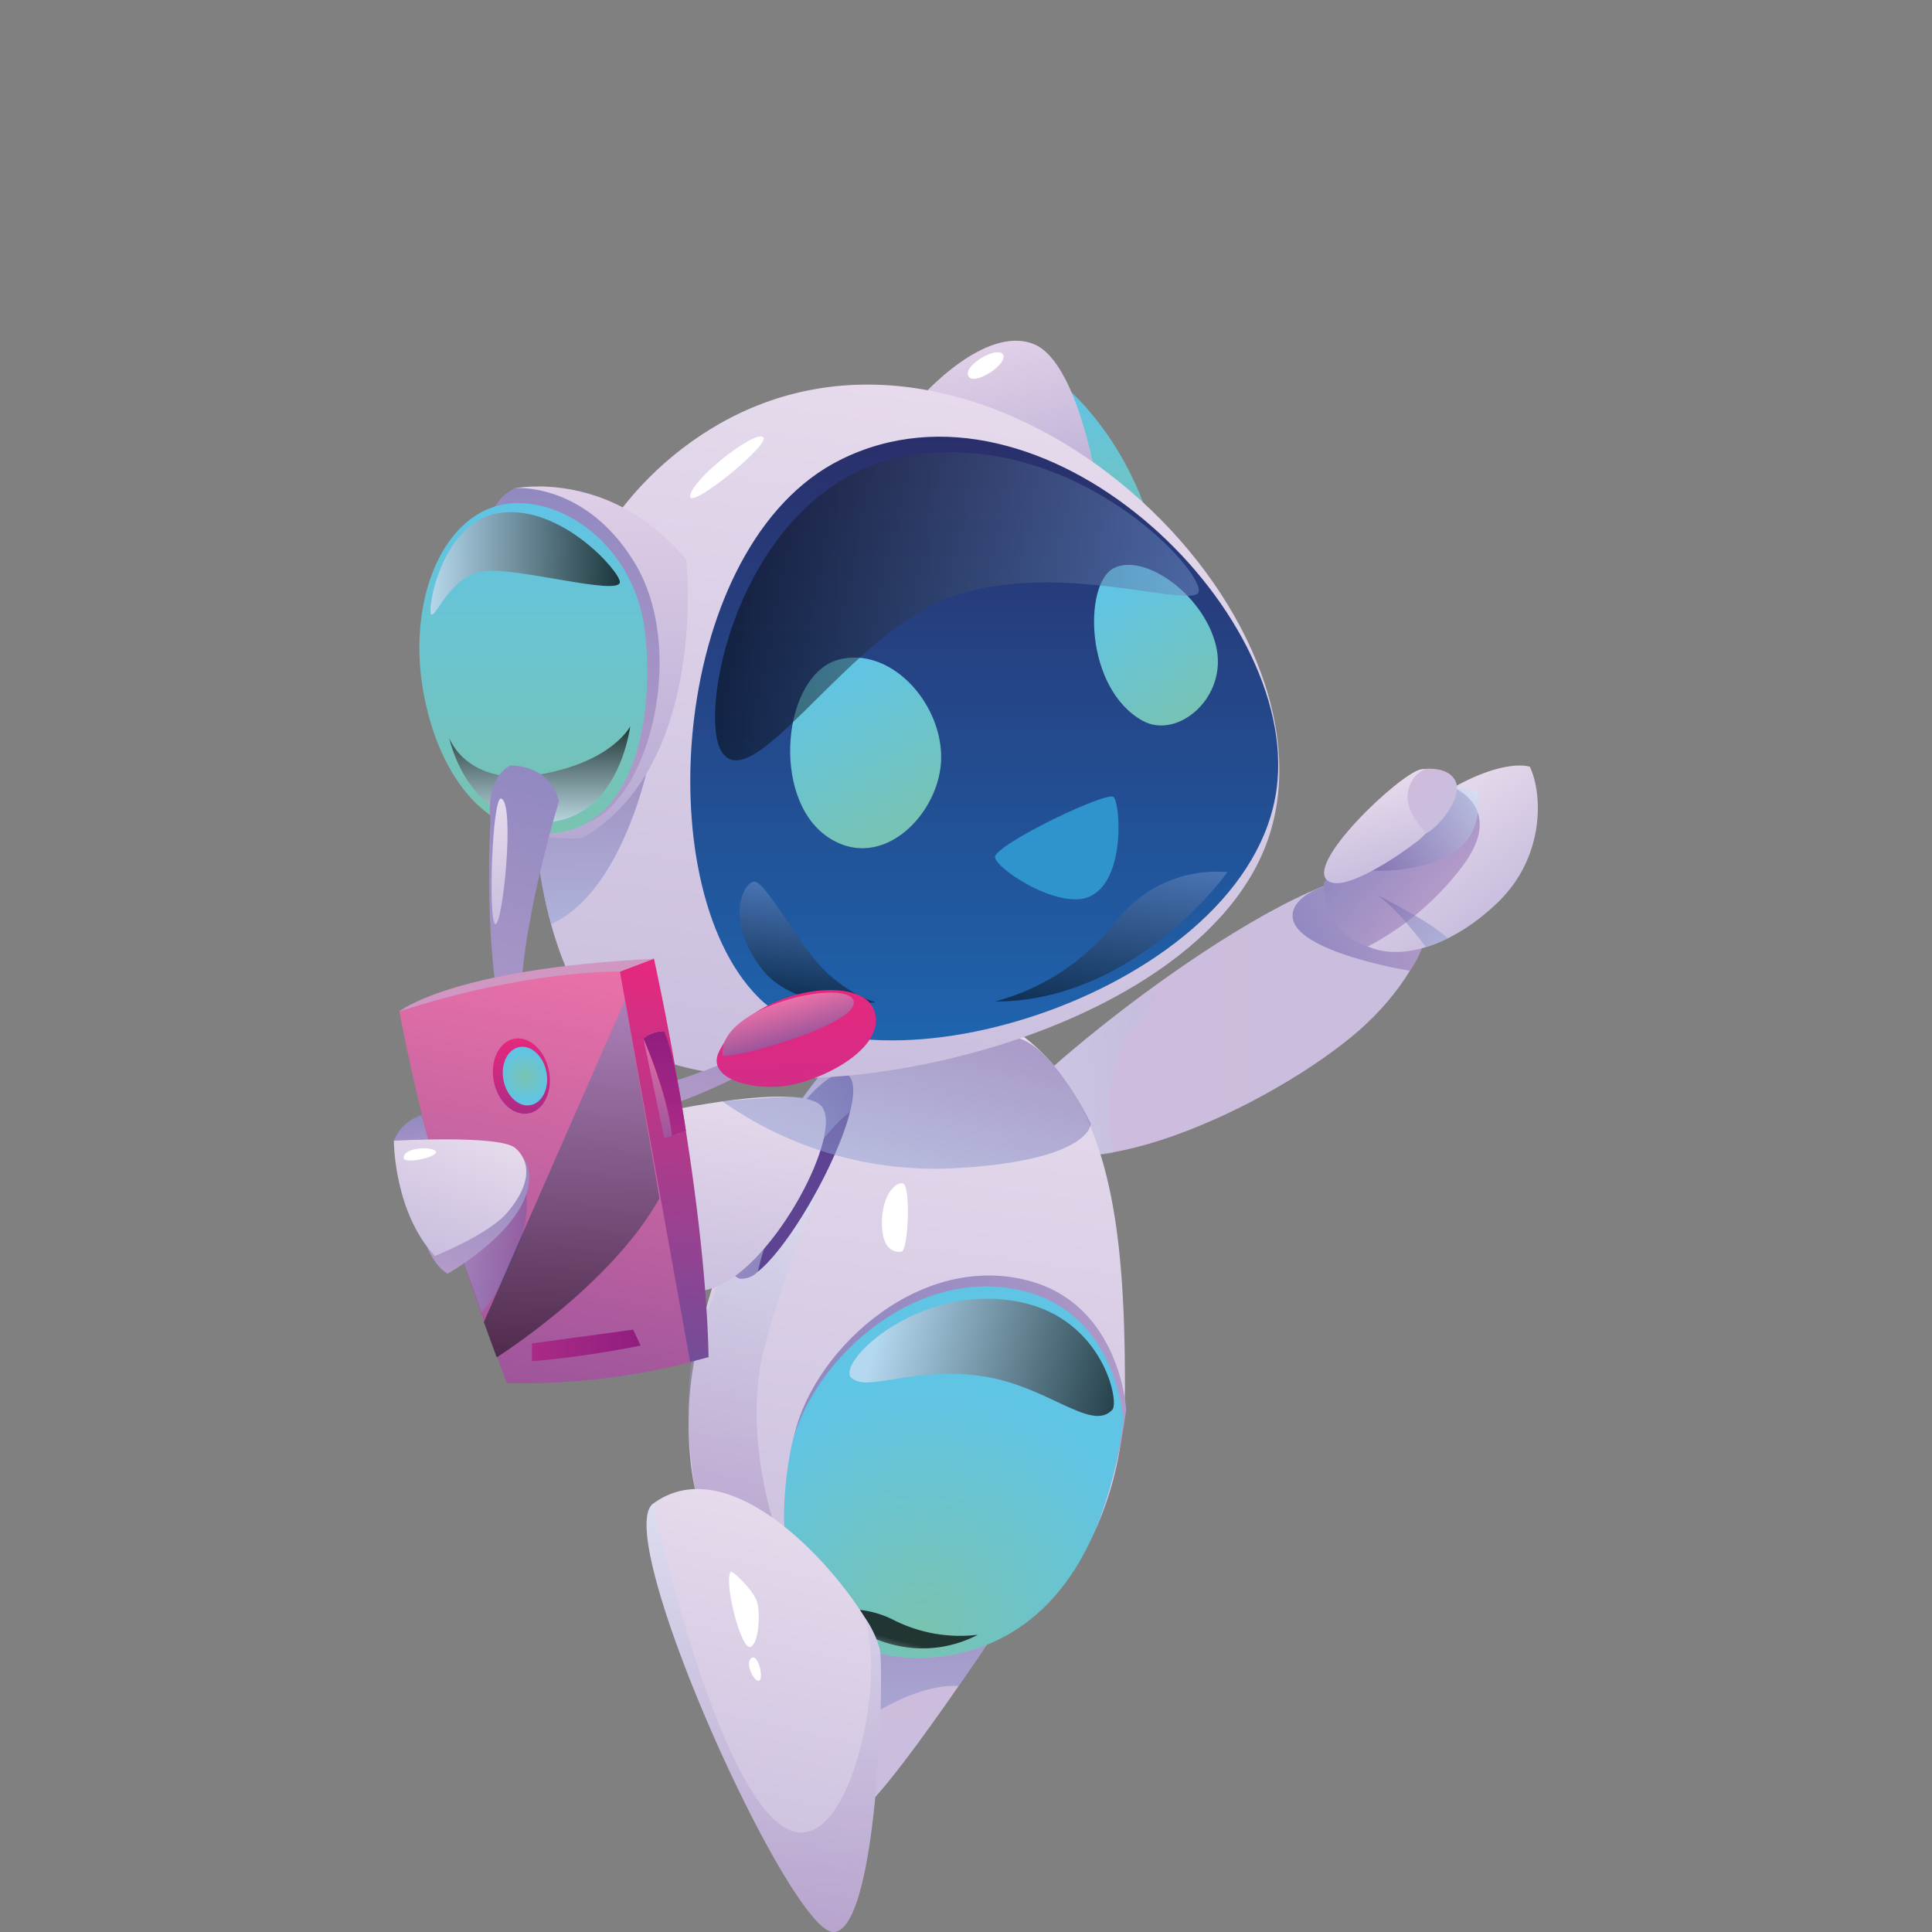 <svg xmlns="http://www.w3.org/2000/svg" xmlns:xlink="http://www.w3.org/1999/xlink" viewBox="0 0 260 260"><rect x="0" y="0" width="260" height="260" fill="#808080" stroke="none"/><defs><style>.cls-1{isolation:isolate;}.cls-2{fill:url(#_ÂÁ_Ï_ÌÌ_È_ËÂÌÚ_129);}.cls-18,.cls-22,.cls-24,.cls-3,.cls-33,.cls-40,.cls-49,.cls-50,.cls-56,.cls-57{opacity:0.5;}.cls-18,.cls-22,.cls-3,.cls-40,.cls-51,.cls-52,.cls-56,.cls-57,.cls-6,.cls-8{mix-blend-mode:multiply;}.cls-3{fill:url(#_ÂÁ_Ï_ÌÌ_È_ËÂÌÚ_416);}.cls-4{fill:url(#_ÂÁ_Ï_ÌÌ_È_ËÂÌÚ_129-2);}.cls-5{fill:url(#_ÂÁ_Ï_ÌÌ_È_ËÂÌÚ_28);}.cls-51,.cls-52,.cls-6,.cls-8{opacity:0.3;}.cls-6{fill:url(#_ÂÁ_Ï_ÌÌ_È_ËÂÌÚ_153);}.cls-7{fill:url(#_ÂÁ_Ï_ÌÌ_È_ËÂÌÚ_46);}.cls-8{fill:url(#_ÂÁ_Ï_ÌÌ_È_ËÂÌÚ_153-2);}.cls-9{fill:url(#_ÂÁ_Ï_ÌÌ_È_ËÂÌÚ_28-2);}.cls-10{fill:url(#_ÂÁ_Ï_ÌÌ_È_ËÂÌÚ_91);}.cls-11{fill:url(#_ÂÁ_Ï_ÌÌ_È_ËÂÌÚ_5);}.cls-12{fill:#5f4393;}.cls-13,.cls-14,.cls-28,.cls-29{opacity:0.72;}.cls-13,.cls-14,.cls-24,.cls-28,.cls-29,.cls-33,.cls-50{mix-blend-mode:screen;}.cls-13{fill:url(#_ÂÁ_Ï_ÌÌ_È_ËÂÌÚ_134);}.cls-14{fill:url(#_ÂÁ_Ï_ÌÌ_È_ËÂÌÚ_143);}.cls-15{fill:#fff;}.cls-16{fill:url(#_ÂÁ_Ï_ÌÌ_È_ËÂÌÚ_46-2);}.cls-17{fill:url(#_ÂÁ_Ï_ÌÌ_È_ËÂÌÚ_46-3);}.cls-18{fill:url(#_ÂÁ_Ï_ÌÌ_È_ËÂÌÚ_416-2);}.cls-19{fill:url(#_ÂÁ_Ï_ÌÌ_È_ËÂÌÚ_17);}.cls-20{fill:url(#_ÂÁ_Ï_ÌÌ_È_ËÂÌÚ_264);}.cls-21{fill:url(#_ÂÁ_Ï_ÌÌ_È_ËÂÌÚ_46-4);}.cls-22{fill:url(#_ÂÁ_Ï_ÌÌ_È_ËÂÌÚ_416-3);}.cls-23{fill:url(#_ÂÁ_Ï_ÌÌ_È_ËÂÌÚ_132);}.cls-24{fill:url(#_ÂÁ_Ï_ÌÌ_È_ËÂÌÚ_54);}.cls-25{fill:url(#_ÂÁ_Ï_ÌÌ_È_ËÂÌÚ_264-2);}.cls-26{fill:url(#_ÂÁ_Ï_ÌÌ_È_ËÂÌÚ_28-3);}.cls-27{fill:url(#_ÂÁ_Ï_ÌÌ_È_ËÂÌÚ_17-2);}.cls-28{fill:url(#_ÂÁ_Ï_ÌÌ_È_ËÂÌÚ_143-2);}.cls-29{fill:url(#_ÂÁ_Ï_ÌÌ_È_ËÂÌÚ_134-2);}.cls-30{fill:url(#_ÂÁ_Ï_ÌÌ_È_ËÂÌÚ_17-3);}.cls-31{fill:url(#_ÂÁ_Ï_ÌÌ_È_ËÂÌÚ_17-4);}.cls-32{fill:#2f94cd;}.cls-33{fill:url(#_ÂÁ_Ï_ÌÌ_È_ËÂÌÚ_54-2);}.cls-34{fill:url(#_ÂÁ_Ï_ÌÌ_È_ËÂÌÚ_28-4);}.cls-35{fill:url(#_ÂÁ_Ï_ÌÌ_È_ËÂÌÚ_4);}.cls-36{fill:url(#_ÂÁ_Ï_ÌÌ_È_ËÂÌÚ_65);}.cls-37{fill:url(#_ÂÁ_Ï_ÌÌ_È_ËÂÌÚ_28-5);}.cls-38{fill:url(#_ÂÁ_Ï_ÌÌ_È_ËÂÌÚ_65-2);}.cls-39{fill:url(#_ÂÁ_Ï_ÌÌ_È_ËÂÌÚ_7);}.cls-40{fill:url(#_ÂÁ_Ï_ÌÌ_È_ËÂÌÚ_416-4);}.cls-41{fill:#d097c3;}.cls-42{fill:url(#_ÂÁ_Ï_ÌÌ_È_ËÂÌÚ_28-6);}.cls-43{fill:url(#_ÂÁ_Ï_ÌÌ_È_ËÂÌÚ_46-5);}.cls-44{fill:url(#_ÂÁ_Ï_ÌÌ_È_ËÂÌÚ_65-3);}.cls-45{fill:url(#_ÂÁ_Ï_ÌÌ_È_ËÂÌÚ_326);}.cls-46{fill:url(#_ÂÁ_Ï_ÌÌ_È_ËÂÌÚ_322);}.cls-47{fill:url(#_ÂÁ_Ï_ÌÌ_È_ËÂÌÚ_91-2);}.cls-48{fill:url(#_ÂÁ_Ï_ÌÌ_È_ËÂÌÚ_326-2);}.cls-49{mix-blend-mode:color-dodge;fill:url(#_ÂÁ_Ï_ÌÌ_È_ËÂÌÚ_54-3);}.cls-50{fill:url(#_ÂÁ_Ï_ÌÌ_È_ËÂÌÚ_54-4);}.cls-51{fill:url(#_ÂÁ_Ï_ÌÌ_È_ËÂÌÚ_153-3);}.cls-52{fill:url(#_ÂÁ_Ï_ÌÌ_È_ËÂÌÚ_153-4);}.cls-53{fill:url(#_ÂÁ_Ï_ÌÌ_È_ËÂÌÚ_46-6);}.cls-54{fill:url(#_ÂÁ_Ï_ÌÌ_È_ËÂÌÚ_46-7);}.cls-55{fill:url(#_ÂÁ_Ï_ÌÌ_È_ËÂÌÚ_28-7);}.cls-56{fill:url(#_ÂÁ_Ï_ÌÌ_È_ËÂÌÚ_416-5);}.cls-57{fill:url(#_ÂÁ_Ï_ÌÌ_È_ËÂÌÚ_166);}.cls-58{fill:url(#_ÂÁ_Ï_ÌÌ_È_ËÂÌÚ_46-8);}.cls-59{fill:url(#_ÂÁ_Ï_ÌÌ_È_ËÂÌÚ_129-3);}</style><linearGradient id="_ÂÁ_Ï_ÌÌ_È_ËÂÌÚ_129" x1="115.1" y1="244.08" x2="124.13" y2="212.8" gradientUnits="userSpaceOnUse"><stop offset="0" stop-color="#c9bede"/><stop offset="1" stop-color="#cfbbdc"/></linearGradient><linearGradient id="_ÂÁ_Ï_ÌÌ_È_ËÂÌÚ_416" x1="123.4" y1="237.77" x2="123.4" y2="209.77" gradientUnits="userSpaceOnUse"><stop offset="0" stop-color="#8ea1d3"/><stop offset="1" stop-color="#6e5ba3"/></linearGradient><linearGradient id="_ÂÁ_Ï_ÌÌ_È_ËÂÌÚ_129-2" x1="-839.21" y1="948.18" x2="-832.16" y2="892.01" gradientTransform="translate(-831.53 -608.18) rotate(-95.44)" xlink:href="#_ÂÁ_Ï_ÌÌ_È_ËÂÌÚ_129"/><linearGradient id="_ÂÁ_Ï_ÌÌ_È_ËÂÌÚ_28" x1="-915.67" y1="898.43" x2="-917.44" y2="880.98" gradientTransform="translate(-942.08 -478.11) rotate(-107.68)" gradientUnits="userSpaceOnUse"><stop offset="0" stop-color="#b39bc9"/><stop offset="1" stop-color="#9289c1"/></linearGradient><linearGradient id="_ÂÁ_Ï_ÌÌ_È_ËÂÌÚ_153" x1="-842.55" y1="957.16" x2="-842.55" y2="890.08" gradientTransform="translate(-831.53 -608.18) rotate(-95.44)" gradientUnits="userSpaceOnUse"><stop offset="0" stop-color="#9169a9"/><stop offset="1" stop-color="#cce9fb"/></linearGradient><linearGradient id="_ÂÁ_Ï_ÌÌ_È_ËÂÌÚ_46" x1="-1461.92" y1="37.02" x2="-1450.93" y2="-50.52" gradientTransform="matrix(-0.97, -0.25, -0.25, 0.97, -1289.45, -175)" gradientUnits="userSpaceOnUse"><stop offset="0" stop-color="#c9bede"/><stop offset="1" stop-color="#e6daec"/></linearGradient><linearGradient id="_ÂÁ_Ï_ÌÌ_È_ËÂÌÚ_153-2" x1="-1435.95" y1="22.7" x2="-1435.95" y2="-22.48" gradientTransform="matrix(-0.97, -0.25, -0.25, 0.97, -1289.45, -175)" xlink:href="#_ÂÁ_Ï_ÌÌ_È_ËÂÌÚ_153"/><linearGradient id="_ÂÁ_Ï_ÌÌ_È_ËÂÌÚ_28-2" x1="-1486.96" y1="9.31" x2="-1444.03" y2="9.31" gradientTransform="matrix(-0.97, -0.25, -0.25, 0.97, -1289.45, -175)" xlink:href="#_ÂÁ_Ï_ÌÌ_È_ËÂÌÚ_28"/><radialGradient id="_ÂÁ_Ï_ÌÌ_È_ËÂÌÚ_91" cx="-1464.78" cy="28.77" r="32.44" gradientTransform="matrix(-0.97, -0.25, -0.25, 0.97, -1289.45, -175)" gradientUnits="userSpaceOnUse"><stop offset="0" stop-color="#79c3b0"/><stop offset="1" stop-color="#60c4e5"/></radialGradient><linearGradient id="_ÂÁ_Ï_ÌÌ_È_ËÂÌÚ_5" x1="-1440.55" y1="-22.48" x2="-1429.5" y2="-22.48" gradientTransform="matrix(-0.97, -0.25, -0.25, 0.97, -1289.45, -175)" gradientUnits="userSpaceOnUse"><stop offset="0" stop-color="#7974b4"/><stop offset="1" stop-color="#9289c1"/></linearGradient><linearGradient id="_ÂÁ_Ï_ÌÌ_È_ËÂÌÚ_134" x1="-1484.72" y1="-5.78" x2="-1449.1" y2="-5.78" gradientTransform="matrix(-0.97, -0.25, -0.25, 0.97, -1289.45, -175)" gradientUnits="userSpaceOnUse"><stop offset="0"/><stop offset="1" stop-color="#d4dff3"/></linearGradient><linearGradient id="_ÂÁ_Ï_ÌÌ_È_ËÂÌÚ_143" x1="-1465.29" y1="35.25" x2="-1465.29" y2="31.13" gradientTransform="matrix(-0.97, -0.25, -0.25, 0.97, -1289.45, -175)" gradientUnits="userSpaceOnUse"><stop offset="0" stop-color="#d4dff3"/><stop offset="1"/></linearGradient><linearGradient id="_ÂÁ_Ï_ÌÌ_È_ËÂÌÚ_46-2" x1="109.83" y1="298.7" x2="124.89" y2="246.53" gradientTransform="translate(-30.57 -36.2) rotate(-3.1)" xlink:href="#_ÂÁ_Ï_ÌÌ_È_ËÂÌÚ_46"/><linearGradient id="_ÂÁ_Ï_ÌÌ_È_ËÂÌÚ_46-3" x1="85.77" y1="174.64" x2="89.43" y2="145.45" gradientTransform="matrix(1, 0, 0, 1, 0, 0)" xlink:href="#_ÂÁ_Ï_ÌÌ_È_ËÂÌÚ_46"/><linearGradient id="_ÂÁ_Ï_ÌÌ_È_ËÂÌÚ_416-2" x1="120.07" y1="157.39" x2="125.34" y2="136.75" xlink:href="#_ÂÁ_Ï_ÌÌ_È_ËÂÌÚ_416"/><linearGradient id="_ÂÁ_Ï_ÌÌ_È_ËÂÌÚ_17" x1="-1301.1" y1="259.24" x2="-1301.1" y2="230.46" gradientTransform="matrix(-0.98, 0.22, 0.22, 0.98, -1178.16, 110.33)" xlink:href="#_ÂÁ_Ï_ÌÌ_È_ËÂÌÚ_91"/><linearGradient id="_ÂÁ_Ï_ÌÌ_È_ËÂÌÚ_264" x1="-1293.36" y1="249.31" x2="-1293.36" y2="224.56" gradientTransform="matrix(-0.98, 0.22, 0.22, 0.98, -1178.16, 110.33)" gradientUnits="userSpaceOnUse"><stop offset="0" stop-color="#b5a9d3"/><stop offset="1" stop-color="#dfcfe7"/></linearGradient><linearGradient id="_ÂÁ_Ï_ÌÌ_È_ËÂÌÚ_46-4" x1="116.55" y1="147.01" x2="128.37" y2="52.88" gradientTransform="matrix(1, 0, 0, 1, 0, 0)" xlink:href="#_ÂÁ_Ï_ÌÌ_È_ËÂÌÚ_46"/><linearGradient id="_ÂÁ_Ï_ÌÌ_È_ËÂÌÚ_416-3" x1="79.45" y1="124.36" x2="79.45" y2="104.23" xlink:href="#_ÂÁ_Ï_ÌÌ_È_ËÂÌÚ_416"/><linearGradient id="_ÂÁ_Ï_ÌÌ_È_ËÂÌÚ_132" x1="132.46" y1="140.04" x2="132.46" y2="58.77" gradientUnits="userSpaceOnUse"><stop offset="0" stop-color="#1e64ae"/><stop offset="1" stop-color="#292f6b"/></linearGradient><linearGradient id="_ÂÁ_Ï_ÌÌ_È_ËÂÌÚ_54" x1="107.97" y1="134.43" x2="109.82" y2="119.68" gradientUnits="userSpaceOnUse"><stop offset="0"/><stop offset="1" stop-color="#7192cb"/></linearGradient><linearGradient id="_ÂÁ_Ï_ÌÌ_È_ËÂÌÚ_264-2" x1="-1577.46" y1="112.85" x2="-1577.46" y2="65.46" gradientTransform="matrix(-1, 0, 0, 1, -1498.63, 0)" xlink:href="#_ÂÁ_Ï_ÌÌ_È_ËÂÌÚ_264"/><linearGradient id="_ÂÁ_Ï_ÌÌ_È_ËÂÌÚ_28-3" x1="-1573.83" y1="111.05" x2="-1573.83" y2="65.68" gradientTransform="matrix(-1, 0, 0, 1, -1498.63, 0)" xlink:href="#_ÂÁ_Ï_ÌÌ_È_ËÂÌÚ_28"/><linearGradient id="_ÂÁ_Ï_ÌÌ_È_ËÂÌÚ_17-2" x1="-1570.4" y1="112.18" x2="-1570.4" y2="67.71" gradientTransform="matrix(-1, 0, 0, 1, -1498.63, 0)" xlink:href="#_ÂÁ_Ï_ÌÌ_È_ËÂÌÚ_91"/><linearGradient id="_ÂÁ_Ï_ÌÌ_È_ËÂÌÚ_143-2" x1="-1571.25" y1="110.73" x2="-1571.25" y2="97.74" gradientTransform="matrix(-1, 0, 0, 1, -1498.63, 0)" xlink:href="#_ÂÁ_Ï_ÌÌ_È_ËÂÌÚ_143"/><linearGradient id="_ÂÁ_Ï_ÌÌ_È_ËÂÌÚ_134-2" x1="-1582.05" y1="75.84" x2="-1556.6" y2="75.84" gradientTransform="matrix(-1, 0, 0, 1, -1498.63, 0)" xlink:href="#_ÂÁ_Ï_ÌÌ_È_ËÂÌÚ_134"/><linearGradient id="_ÂÁ_Ï_ÌÌ_È_ËÂÌÚ_17-3" x1="194.5" y1="581.76" x2="194.5" y2="559.51" gradientTransform="matrix(0.84, -0.55, 0.55, 0.84, -319.96, -284.94)" xlink:href="#_ÂÁ_Ï_ÌÌ_È_ËÂÌÚ_91"/><linearGradient id="_ÂÁ_Ï_ÌÌ_È_ËÂÌÚ_17-4" x1="-55.87" y1="470.41" x2="-55.87" y2="445.3" gradientTransform="matrix(1.22, -0.6, 0.44, 0.9, -16.82, -343.6)" xlink:href="#_ÂÁ_Ï_ÌÌ_È_ËÂÌÚ_91"/><linearGradient id="_ÂÁ_Ï_ÌÌ_È_ËÂÌÚ_54-2" x1="96.23" y1="81.6" x2="161.34" y2="81.6" xlink:href="#_ÂÁ_Ï_ÌÌ_È_ËÂÌÚ_54"/><linearGradient id="_ÂÁ_Ï_ÌÌ_È_ËÂÌÚ_28-4" x1="42.91" y1="66.11" x2="48.46" y2="21.96" gradientTransform="translate(43.22 80.46) rotate(6.38)" xlink:href="#_ÂÁ_Ï_ÌÌ_È_ËÂÌÚ_28"/><linearGradient id="_ÂÁ_Ï_ÌÌ_È_ËÂÌÚ_4" x1="101.17" y1="9.16" x2="101.17" y2="-3.57" gradientTransform="translate(5.94 140.9) rotate(-2.22)" gradientUnits="userSpaceOnUse"><stop offset="0" stop-color="#d32c87"/><stop offset="1" stop-color="#e6287e"/></linearGradient><linearGradient id="_ÂÁ_Ï_ÌÌ_È_ËÂÌÚ_65" x1="159.7" y1="353.76" x2="159.7" y2="348.35" gradientTransform="translate(-141.72 -158.39) rotate(-15.46)" gradientUnits="userSpaceOnUse"><stop offset="0" stop-color="#9d559b"/><stop offset="1" stop-color="#ea71a8"/></linearGradient><linearGradient id="_ÂÁ_Ï_ÌÌ_È_ËÂÌÚ_28-5" x1="56.04" y1="157.1" x2="55.34" y2="150.22" gradientTransform="matrix(1, 0, 0, 1, 0, 0)" xlink:href="#_ÂÁ_Ï_ÌÌ_È_ËÂÌÚ_28"/><linearGradient id="_ÂÁ_Ï_ÌÌ_È_ËÂÌÚ_65-2" x1="68.06" y1="186.1" x2="79.24" y2="129.9" gradientTransform="matrix(1, 0, 0, 1, 0, 0)" xlink:href="#_ÂÁ_Ï_ÌÌ_È_ËÂÌÚ_65"/><linearGradient id="_ÂÁ_Ï_ÌÌ_È_ËÂÌÚ_7" x1="87.53" y1="182.95" x2="91.34" y2="129.27" gradientUnits="userSpaceOnUse"><stop offset="0" stop-color="#724d99"/><stop offset="1" stop-color="#e6287e"/></linearGradient><linearGradient id="_ÂÁ_Ï_ÌÌ_È_ËÂÌÚ_416-4" x1="62.42" y1="168.64" x2="70.9" y2="168.64" xlink:href="#_ÂÁ_Ï_ÌÌ_È_ËÂÌÚ_416"/><linearGradient id="_ÂÁ_Ï_ÌÌ_È_ËÂÌÚ_28-6" x1="-29.42" y1="-6.1" x2="-31.18" y2="-23.42" gradientTransform="translate(88.57 184.4) rotate(13.58)" xlink:href="#_ÂÁ_Ï_ÌÌ_È_ËÂÌÚ_28"/><linearGradient id="_ÂÁ_Ï_ÌÌ_È_ËÂÌÚ_46-5" x1="-34.2" y1="-8.07" x2="-32.01" y2="-25.47" gradientTransform="translate(88.57 184.4) rotate(13.58)" xlink:href="#_ÂÁ_Ï_ÌÌ_È_ËÂÌÚ_46"/><linearGradient id="_ÂÁ_Ï_ÌÌ_È_ËÂÌÚ_65-3" x1="87.72" y1="152.83" x2="90.47" y2="139" gradientTransform="matrix(1, 0, 0, 1, 0, 0)" xlink:href="#_ÂÁ_Ï_ÌÌ_È_ËÂÌÚ_65"/><linearGradient id="_ÂÁ_Ï_ÌÌ_È_ËÂÌÚ_326" x1="88.96" y1="152.77" x2="89.95" y2="138.82" gradientUnits="userSpaceOnUse"><stop offset="0" stop-color="#aa2b86"/><stop offset="1" stop-color="#901d7f"/></linearGradient><linearGradient id="_ÂÁ_Ï_ÌÌ_È_ËÂÌÚ_322" x1="114.1" y1="310.06" x2="114.83" y2="299.87" gradientTransform="translate(-101.46 -132.05) rotate(-11.22)" gradientUnits="userSpaceOnUse"><stop offset="0" stop-color="#aa2b86"/><stop offset="1" stop-color="#e6287e"/></linearGradient><radialGradient id="_ÂÁ_Ï_ÌÌ_È_ËÂÌÚ_91-2" cx="114.93" cy="305.06" r="3.5" gradientTransform="translate(-101.46 -132.05) rotate(-11.22)" xlink:href="#_ÂÁ_Ï_ÌÌ_È_ËÂÌÚ_91"/><linearGradient id="_ÂÁ_Ï_ÌÌ_È_ËÂÌÚ_326-2" x1="71.59" y1="181.07" x2="86.2" y2="181.07" xlink:href="#_ÂÁ_Ï_ÌÌ_È_ËÂÌÚ_326"/><linearGradient id="_ÂÁ_Ï_ÌÌ_È_ËÂÌÚ_54-3" x1="76.96" y1="182.67" x2="76.96" y2="134.57" xlink:href="#_ÂÁ_Ï_ÌÌ_È_ËÂÌÚ_54"/><linearGradient id="_ÂÁ_Ï_ÌÌ_È_ËÂÌÚ_54-4" x1="148.23" y1="136.58" x2="150.87" y2="115.57" xlink:href="#_ÂÁ_Ï_ÌÌ_È_ËÂÌÚ_54"/><linearGradient id="_ÂÁ_Ï_ÌÌ_È_ËÂÌÚ_153-3" x1="113.1" y1="196.63" x2="113.1" y2="196.08" gradientTransform="matrix(1, 0, 0, 1, 0, 0)" xlink:href="#_ÂÁ_Ï_ÌÌ_È_ËÂÌÚ_153"/><linearGradient id="_ÂÁ_Ï_ÌÌ_È_ËÂÌÚ_153-4" x1="119.61" y1="303.49" x2="119.61" y2="244.61" gradientTransform="translate(-30.57 -36.2) rotate(-3.1)" xlink:href="#_ÂÁ_Ï_ÌÌ_È_ËÂÌÚ_153"/><linearGradient id="_ÂÁ_Ï_ÌÌ_È_ËÂÌÚ_46-6" x1="67.23" y1="124.36" x2="67.23" y2="107.46" gradientTransform="matrix(1, 0, 0, 1, 0, 0)" xlink:href="#_ÂÁ_Ï_ÌÌ_È_ËÂÌÚ_46"/><linearGradient id="_ÂÁ_Ï_ÌÌ_È_ËÂÌÚ_46-7" x1="-131.68" y1="666.11" x2="-129.56" y2="649.2" gradientTransform="translate(-162.45 -451.22) rotate(-43.44)" xlink:href="#_ÂÁ_Ï_ÌÌ_È_ËÂÌÚ_46"/><linearGradient id="_ÂÁ_Ï_ÌÌ_È_ËÂÌÚ_28-7" x1="-134.3" y1="659.88" x2="-135.6" y2="647.15" gradientTransform="translate(-162.45 -451.22) rotate(-43.44)" xlink:href="#_ÂÁ_Ï_ÌÌ_È_ËÂÌÚ_28"/><linearGradient id="_ÂÁ_Ï_ÌÌ_È_ËÂÌÚ_416-5" x1="-139.06" y1="665.01" x2="-139.06" y2="654.21" gradientTransform="translate(-162.45 -451.22) rotate(-43.44)" xlink:href="#_ÂÁ_Ï_ÌÌ_È_ËÂÌÚ_416"/><linearGradient id="_ÂÁ_Ï_ÌÌ_È_ËÂÌÚ_166" x1="-138.72" y1="654.15" x2="-121.07" y2="654.15" gradientTransform="translate(-162.45 -451.22) rotate(-43.44)" gradientUnits="userSpaceOnUse"><stop offset="0" stop-color="#6e5ba3"/><stop offset="1" stop-color="#cce9fb"/></linearGradient><linearGradient id="_ÂÁ_Ï_ÌÌ_È_ËÂÌÚ_46-8" x1="-114.5" y1="422.45" x2="-113.07" y2="411.05" gradientTransform="translate(118.65 -315.71) rotate(-24.36)" xlink:href="#_ÂÁ_Ï_ÌÌ_È_ËÂÌÚ_46"/><linearGradient id="_ÂÁ_Ï_ÌÌ_È_ËÂÌÚ_129-3" x1="-125.93" y1="652.72" x2="-126.58" y2="646.24" gradientTransform="translate(-162.45 -451.22) rotate(-43.44)" xlink:href="#_ÂÁ_Ï_ÌÌ_È_ËÂÌÚ_129"/></defs><title>CUDI-5-sprites</title><g class="cls-1"><g id="Capa_1" data-name="Capa 1"><path class="cls-2" d="M133.9,219.7s-2.09,3.17-4.91,7.22c-4.55,6.58-11,15.5-13.44,17-1.17.74-1.86-2-2.23-6.19-.88-9.91-.08-28-.08-28S128.48,213,133.9,219.7Z"/><path class="cls-3" d="M133.9,219.7s-2.09,3.17-4.91,7.22c0,0-4.13-.67-11.11,3.52-2.65,1.59-4,4.42-4.56,7.33-.88-9.91-.08-28-.08-28S128.48,213,133.9,219.7Z"/><path class="cls-4" d="M192.28,124.33v0c-.78,4.51-4.55,10.4-10.41,15.21-12.65,10.39-40,22.72-46.88,11.7-.68-1.09,5.71-7.24,14.35-14,10.19-8,23.51-16.76,32.14-19.14S193.16,119.13,192.28,124.33Z"/><path class="cls-5" d="M189.72,130.64s-15.59-2.51-15.77-7.32,13.72-6.86,16.84-4S191.31,128.72,189.72,130.64Z"/><path class="cls-6" d="M150.2,143a17.26,17.26,0,0,1,3.24-5.59c.87-1,2.62-3.8,2-3.82-1.15,0-6.09,3.73-6.09,3.73h0c-8.64,6.75-15,12.9-14.35,14,2.63,4.19,8.21,5,14.82,3.83A24,24,0,0,1,150.2,143Z"/><path class="cls-7" d="M92.7,189.63c-.62,18.43,7.46,28.47,25.42,32.79,17.6,4.24,33.23-12,33.27-35.78,0-15.18-.94-28.89-6.4-38.67h0v0a26.76,26.76,0,0,0-14.22-12.32c-5.21-2-10.41-.26-15.21,3.74C103,149.78,93.2,175.42,92.7,189.63Z"/><path class="cls-8" d="M110.48,159.26s-5.34,13.14-7.66,22.21c-2.75,10.77,1.08,22.73,1.08,22.73L93.65,201s-2.75-14.78.8-22.94a87.07,87.07,0,0,0,3.9-10.18Z"/><path class="cls-9" d="M151.56,189.75s-.71-14.23-13.32-17.45c-15.11-3.86-29.56,10.24-31.54,21.8s-1.23,23.06,12.92,27.15C119.62,221.25,146.51,227.48,151.56,189.75Z"/><path class="cls-10" d="M151.18,191.21s-.71-14.22-13.31-17.44c-15.11-3.86-29.56,10.24-31.55,21.8s-1.23,23.06,12.93,27.15C119.25,222.72,146.13,229,151.18,191.21Z"/><path class="cls-11" d="M99.6,172.08a3.08,3.08,0,0,0,2.44-1c4.24-3.41,10.68-14.73,12.37-21.5.65-2.62.59-4.56-.59-5.1-1.93-.86-7.76,4.9-12.2,14C99.05,163.76,96.8,171.37,99.6,172.08Z"/><path class="cls-12" d="M102,171.12c4.24-3.41,10.68-14.73,12.37-21.5-2.64,2.06-6.29,6.69-9.31,12.85A38.14,38.14,0,0,0,102,171.12Z"/><path class="cls-13" d="M149.7,189.7c-2.83,3.14-8.73-3.31-17.83-4.55s-15.06,2.23-17.28.29,9.16-13.11,22.89-10.17C148.44,177.62,150.66,188.64,149.7,189.7Z"/><path class="cls-14" d="M131.59,220a16,16,0,0,1-10.87,1.46c-6.2-1.35-7.48-4.85-7.48-4.85a13.24,13.24,0,0,1,7.14,1.46A19.79,19.79,0,0,0,131.59,220Z"/><path class="cls-15" d="M121.52,159.27c1.07.3.74,9-.21,9.17s-2.65-.28-2.63-3.92S120.5,159,121.52,159.27Z"/><path class="cls-16" d="M112.17,260c-5.83.15-30.08-53.43-24.26-57.66,9.92-7.2,23.46,7.21,28.51,15.39a13.82,13.82,0,0,1,2,4.33C119,226.76,118,259.85,112.17,260Z"/><path class="cls-17" d="M110.48,148.78c3.26,3.3-6.13,21.45-14.3,24.47s-25.78-.68-28.59-1.84-3.86-10.58-1.23-14.2S106,144.29,110.48,148.78Z"/><path class="cls-18" d="M97.23,148.22a49.59,49.59,0,0,0,31.12,9c18.51-1,18.45-6,18.45-6s-4.7-9.93-9.66-11.48c-1.95-.61-22.32-4.24-29,7.81C103.8,147.6,97.23,148.22,97.23,148.22Z"/><path class="cls-19" d="M141.58,50.59s9.41,6.33,13.58,21-17.82-2.93-17.82-2.93Z"/><path class="cls-20" d="M148.2,68.43s-2.56-19.53-9.1-22.13-15,7-15,7Z"/><path class="cls-21" d="M95.82,57.62C66.48,75.44,68.09,120,79.34,136.12c13.09,18.78,81.83,7,91.54-23.87C180.7,81.05,132.3,35.46,95.82,57.62Z"/><path class="cls-22" d="M86.92,104.23s-3.57,16.08-12.76,20.13c0,0-2.19-7.89-2.19-12.8S86.92,104.23,86.92,104.23Z"/><path class="cls-23" d="M113.09,61.88C90.42,73.19,87,119,102,134.16s66.22-.87,69.81-28.06C175,81.87,140.22,48.35,113.09,61.88Z"/><path class="cls-24" d="M117.88,134.86s-10.73,1.7-15.47-4.62-2.55-11.22-1-11.59,6.31,9.13,10.13,12.48S117.88,134.86,117.88,134.86Z"/><path class="cls-25" d="M92.36,75.34s3,27.67-14,37.45c0,0-8.37.9-13.25-4.18,0,0,7.59,7.12,15.59-.3s6.07-27.88,0-34.55-14.85-4.91-14.85-4.91l3.51-3.15S82.25,63.07,92.36,75.34Z"/><path class="cls-26" d="M69.33,65.7s9.5-.88,16.14,10.14c7,11.7,1.92,31.93-6.64,35S61.62,81.19,61.62,81.19l5-13A5.88,5.88,0,0,1,69.33,65.7Z"/><path class="cls-27" d="M57.06,93.58c1.22,6.33,3.79,11.49,7.24,14.76l0,0,1,.85h0a12.49,12.49,0,0,0,9.64,2.87C86.5,110.6,88.06,93.86,86.7,84.37c-1.59-11-11-17.53-18.42-16.57C59.4,69,54.66,81.21,57.06,93.58Z"/><path class="cls-28" d="M84.81,97.74S83.59,108,76,110.23,62.37,107,60.44,99.29c0,0,2.36,6.64,12.18,4.94S84.81,97.74,84.81,97.74Z"/><path class="cls-29" d="M83.42,78.34c-.09,1.91-13.93-2.06-18.34-1.48s-6.27,6-7,5.86S59.28,70,67.46,69,83.48,77,83.42,78.34Z"/><path class="cls-30" d="M153.78,97c4.71,2.6,11.57-3.2,9.85-10.16s-9.81-12.54-13.82-10.34S146,92.71,153.78,97Z"/><path class="cls-31" d="M111.31,112.58c7.42,5.13,15.44-3.31,15.35-10.8s-7-14.85-13.84-13C105.32,90.86,103.69,107.31,111.31,112.58Z"/><path class="cls-32" d="M133.94,115.16c-.69,1.25,8.27,7.32,12.57,5.55,5.05-2.07,4.26-12.75,3.33-13.47S135.11,113.06,133.94,115.16Z"/><path class="cls-33" d="M97.23,101.33c4,5.51,15.54-13.4,27.94-19.76,14.15-7.24,34.71.43,36.09-1.81s-16.14-22-38.8-18.47S93.5,96.24,97.23,101.33Z"/><path class="cls-34" d="M66,110.34s-.81-5.47,2.67-7.32c0,0,5.25-.27,6.56,4.8,0,0-10.35,33.15-1.89,38.45,7.87,4.94,28.63-5.2,28.63-5.2l1.67,1.36s-17.6,11-28.74,7.6S66,110.34,66,110.34Z"/><path class="cls-35" d="M96.75,141.55c-1.77,3.62,4.57,5.3,9.2,4.55,5.19-.85,13.59-5.32,11.65-10.25S100.89,133.05,96.75,141.55Z"/><path class="cls-36" d="M97.23,142c.08.87,18.13-3.9,17.67-7.2S96.64,135.24,97.23,142Z"/><path class="cls-37" d="M53,153.52a5.86,5.86,0,0,1,3.75-3.45l1.87,6.77Z"/><path class="cls-38" d="M53.74,136.11s9.56-5.84,29.68-5.37c0,0,8.38,30.6,9.46,52.59a92.31,92.31,0,0,1-24.65,2.81A285,285,0,0,1,53.74,136.11Z"/><path class="cls-39" d="M83.42,130.74,88,129s6.89,30.75,7.36,53.64l-2.48.66Z"/><path class="cls-40" d="M62.42,169.86l2.43,6.78s6.73-8.19,6-16Z"/><path class="cls-41" d="M53.74,136.11s7-5.74,34.26-7.08l-4.58,1.71S71,130.5,53.74,136.11Z"/><path class="cls-42" d="M55.3,157.23s.56,11.67,4.94,14.18c0,0,12.56-7.07,10.8-14.37C69.8,151.9,55.3,157.23,55.3,157.23Z"/><path class="cls-43" d="M53,153.52s0,9.59,5.52,15.51c0,0,7.33-2.93,9.8-5.91,4-4.79,2.33-7.53,1-8.64C67.21,152.7,53,153.52,53,153.52Z"/><path class="cls-44" d="M86.59,139.77a3.91,3.91,0,0,1,2.8-1s2.69,7.6,2.11,13.81l-2.11.58Z"/><path class="cls-45" d="M86.59,139.77s3.27,7.4,3.84,13.11l1.87-.7s-1.37-9.79-2.91-13.4A4.17,4.17,0,0,0,86.59,139.77Z"/><path class="cls-46" d="M73.87,144.08c.55,2.77-.66,5.35-2.71,5.75s-4.15-1.51-4.7-4.28.67-5.34,2.71-5.75S73.32,141.31,73.87,144.08Z"/><path class="cls-47" d="M73.53,144.24c.42,2.16-.52,4.16-2.11,4.48s-3.23-1.18-3.66-3.33.52-4.16,2.11-4.48S73.1,142.09,73.53,144.24Z"/><path class="cls-48" d="M71.59,183.2v-2.41l13.62-1.85,1,2.14A135.31,135.31,0,0,1,71.59,183.2Z"/><path class="cls-49" d="M84.11,134.57l-19,43.36,1.73,4.74s15.38-9.68,21.9-21.4C88.78,161.27,84.8,138.41,84.11,134.57Z"/><path class="cls-50" d="M133.9,134.78a30.59,30.59,0,0,0,16-10.42,17.15,17.15,0,0,1,15.29-7S152.9,134.78,133.9,134.78Z"/><path class="cls-15" d="M92.88,66.79c0,1.83,11.19-7.27,9.78-8S92.91,64.68,92.88,66.79Z"/><path class="cls-51" d="M113.24,196.63l-.29-.55A5.54,5.54,0,0,1,113.24,196.63Z"/><path class="cls-52" d="M112.17,260c-5.83.15-30.08-53.43-24.26-57.66,0,0,7.24,33.63,16.07,42.33s14.54-14.11,13-24c-.16-1-.34-2-.55-2.91a13.82,13.82,0,0,1,2,4.33C119,226.76,118,259.85,112.17,260Z"/><path class="cls-15" d="M98.31,211.54c-.89,1.46,1.37,10.27,2.6,10.1s1.5-4.83.88-6.32S98.51,211.22,98.31,211.54Z"/><path class="cls-15" d="M101.17,223.1c-1,.52.21,3.18.94,3.09S102.11,222.63,101.17,223.1Z"/><path class="cls-15" d="M130.31,50.59c.7,1.47,5.37-1.59,4.68-2.86S129.61,49.13,130.31,50.59Z"/><path class="cls-15" d="M54.32,155.83c0,.89,4.68-.12,4.33-.86S54.32,154.36,54.32,155.83Z"/><path class="cls-53" d="M67.45,107.47c-1.22-.4-1.78,16.65-.79,16.89S69.34,108.1,67.45,107.47Z"/><path class="cls-54" d="M178.65,119.4a9,9,0,0,0,4.5,7.48c4.65,2.86,12.18.62,18.47-5.49s6-14.56,4.26-18.2c0,0-3.37-1.27-11,3.19-5.17,3-11.58,7.67-11.58,7.67A15.43,15.43,0,0,0,178.65,119.4Z"/><path class="cls-55" d="M184.09,127.37a38.15,38.15,0,0,0,12.83-10.94c5.5-7.46-1-10.28-1-10.28a40,40,0,0,0-8.32,3.66c-3.54,2.21-9.42,8.91-9.42,8.91A8.5,8.5,0,0,0,184.09,127.37Z"/><path class="cls-56" d="M191.89,127.46s-3.87-5.28-6.56-7c0,0,6.53,3.15,9.55,5.83Z"/><path class="cls-57" d="M184.68,117.17s6,.41,10.67-2.27,3.47-8.47,3.47-8.47l-2.91-.43Z"/><path class="cls-58" d="M178.85,118.63c-3.75-2,9.55-14.56,12.38-15.1,1.27-.23,4.25.25,4.72,1.84s-3.28,6.36-5.28,7.9S181.31,120,178.85,118.63Z"/><path class="cls-59" d="M191.93,112.11s-2.88-2.77-2.47-5.35a4.06,4.06,0,0,1,2.36-3.28s3.36-.4,4.13,1.89S193.3,111.59,191.93,112.11Z"/></g></g></svg>